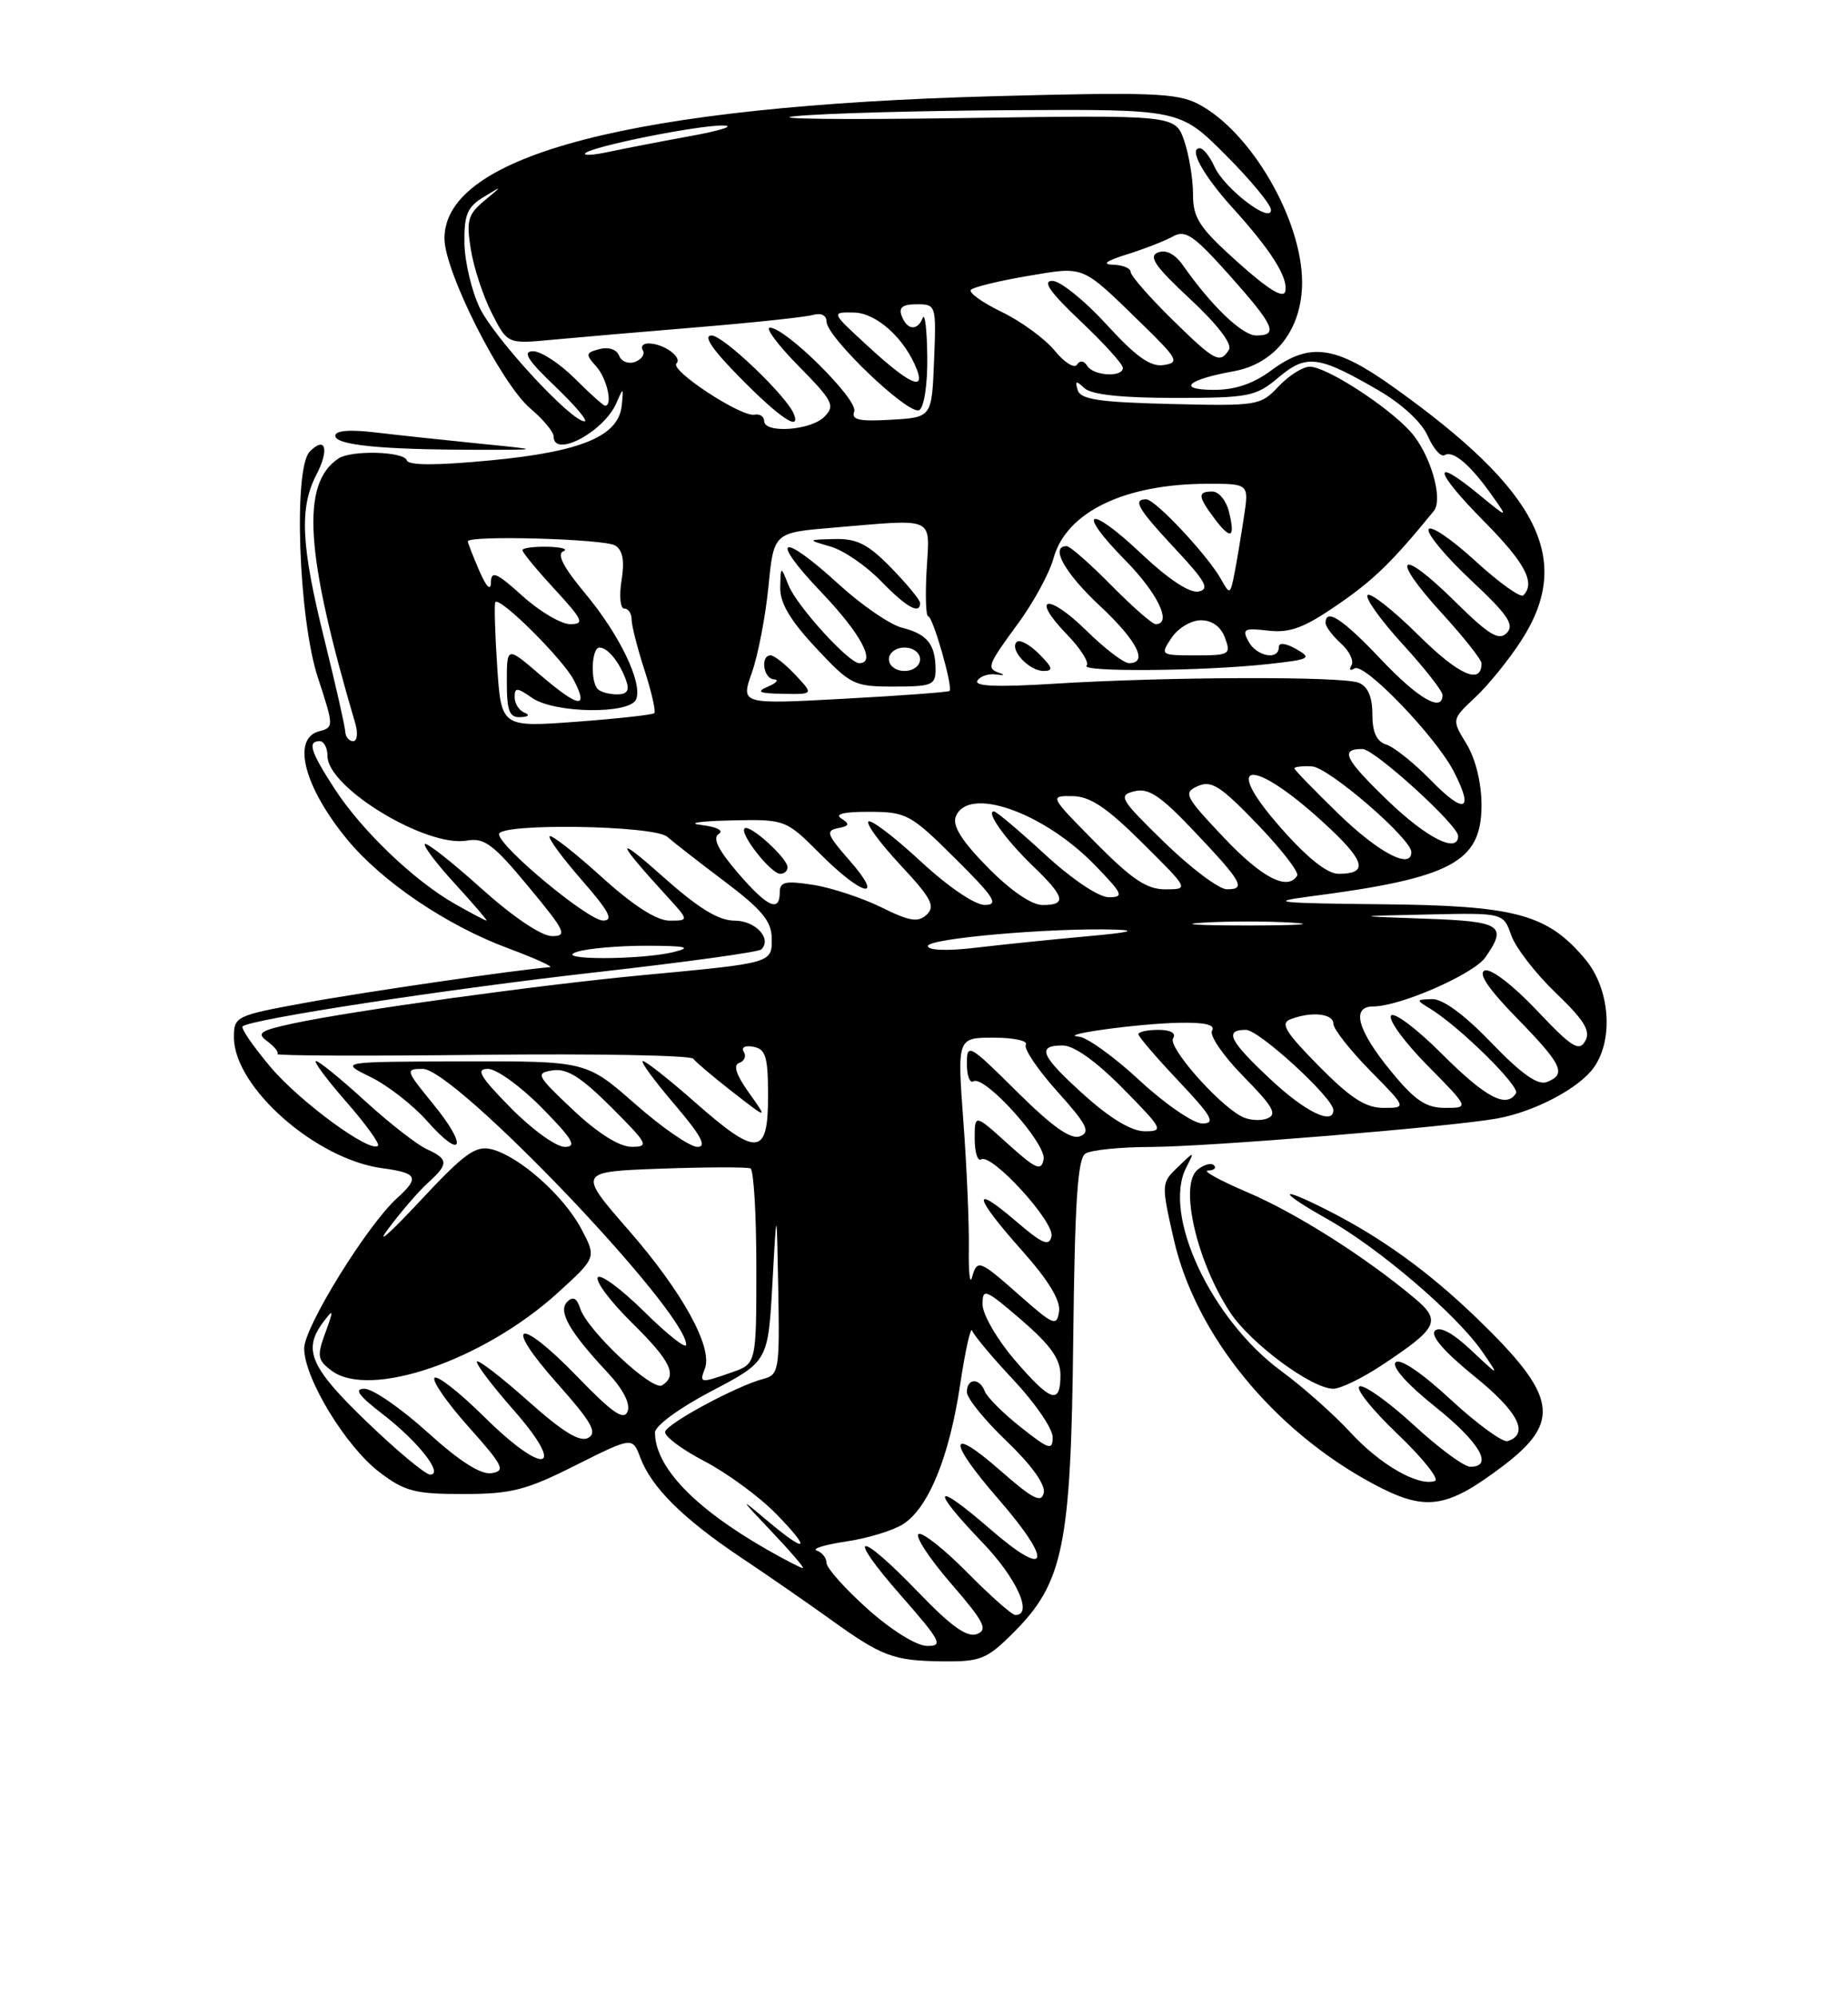 <?xml version="1.0" encoding="UTF-8" standalone="no"?>
<!DOCTYPE svg PUBLIC "-//W3C//DTD SVG 1.1//EN" "http://www.w3.org/Graphics/SVG/1.1/DTD/svg11.dtd" >
<svg xmlns="http://www.w3.org/2000/svg" xmlns:xlink="http://www.w3.org/1999/xlink" version="1.1" viewBox="0 0 237 256">
 <g >
 <path fill="currentColor"
d=" M 130.01 209.22 C 136.38 202.85 137.35 198.09 137.64 171.59 C 137.84 154.09 138.20 148.49 139.20 147.86 C 139.91 147.40 143.65 147.02 147.50 147.01 C 154.90 146.99 186.07 144.43 192.00 143.36 C 196.84 142.49 202.56 139.46 204.43 136.79 C 206.98 133.15 206.45 126.69 203.29 122.93 C 198.41 117.14 194.40 116.06 177.00 115.90 C 163.95 115.77 162.51 115.62 167.85 114.92 C 186.18 112.55 190.00 110.52 190.00 103.18 C 189.99 100.33 189.24 97.27 188.08 95.36 C 186.16 92.22 186.16 92.22 189.22 89.36 C 190.89 87.79 193.56 84.50 195.13 82.05 C 201.81 71.69 197.39 62.94 178.74 49.64 C 171.22 44.27 167.98 43.83 163.00 47.50 C 160.67 49.22 158.35 49.99 155.56 49.97 C 150.88 49.93 152.31 48.65 158.19 47.59 C 163.56 46.63 167.00 42.16 166.99 36.17 C 166.97 28.09 160.38 16.80 153.65 13.32 C 150.94 11.92 147.53 11.79 127.52 12.33 C 81.28 13.57 57.00 19.85 57.00 30.56 C 57.00 34.81 64.28 49.22 68.03 52.37 C 69.66 53.75 71.00 55.35 71.00 55.94 C 71.00 58.78 77.48 55.33 79.06 51.64 C 79.94 49.60 79.97 49.61 79.74 51.95 C 79.35 55.90 74.59 57.90 62.89 59.01 C 55.97 59.67 52.39 59.67 52.17 59.00 C 51.78 57.85 45.04 57.67 43.40 58.77 C 38.56 62.00 39.12 70.88 45.57 92.75 C 45.93 93.99 45.81 95.00 45.28 95.00 C 44.76 95.00 44.31 94.44 44.27 93.75 C 44.24 93.06 43.04 87.78 41.61 82.00 C 38.60 69.89 38.37 65.12 40.57 60.86 C 42.26 57.60 41.76 55.83 39.73 57.87 C 37.60 60.01 38.29 79.33 40.77 86.86 C 42.82 93.11 42.82 93.23 40.93 93.73 C 37.39 94.65 38.98 100.83 44.48 107.54 C 48.93 112.97 57.25 118.60 65.13 121.53 C 68.63 122.83 71.05 123.93 70.50 123.97 C 66.68 124.24 46.40 127.19 38.99 128.56 C 30.25 130.16 30.00 130.29 30.00 132.95 C 30.00 139.33 40.48 148.58 49.00 149.73 C 53.55 150.34 53.85 150.92 50.92 153.57 C 47.07 157.06 39.00 170.11 39.01 172.83 C 39.02 176.66 44.34 185.40 48.66 188.69 C 51.91 191.16 53.21 191.50 59.43 191.49 C 65.57 191.49 67.46 191.01 73.80 187.82 C 81.11 184.16 81.11 184.16 82.12 186.83 C 83.57 190.66 87.56 194.62 95.00 199.61 C 98.58 202.00 103.75 205.58 106.50 207.56 C 113.14 212.33 114.56 212.86 120.87 212.94 C 125.78 212.99 126.55 212.68 130.01 209.22 Z  M 192.67 187.96 C 200.32 182.19 199.74 178.92 189.33 168.89 C 183.16 162.95 177.20 158.65 170.29 155.14 C 163.82 151.85 163.79 152.63 170.25 156.26 C 176.89 160.00 186.84 168.52 190.10 173.25 C 192.33 176.50 192.33 176.50 188.66 173.05 C 186.31 170.84 184.65 169.95 184.03 170.57 C 183.41 171.19 185.22 173.27 189.08 176.40 C 194.72 180.96 196.17 183.78 193.36 184.71 C 192.73 184.92 189.45 182.53 186.06 179.40 C 182.36 175.97 179.54 174.06 178.99 174.61 C 178.44 175.16 180.45 177.42 184.04 180.29 C 189.77 184.87 191.60 188.00 188.56 188.00 C 187.76 188.00 184.50 185.59 181.31 182.65 C 178.11 179.71 174.99 177.48 174.37 177.69 C 173.75 177.91 175.92 180.64 179.20 183.77 C 182.47 186.89 184.64 189.62 184.03 189.82 C 181.88 190.54 177.03 187.76 173.20 183.61 C 171.09 181.31 167.09 177.77 164.33 175.74 C 155.33 169.13 149.04 155.71 152.12 149.67 C 153.23 147.50 153.23 147.50 151.06 149.58 C 148.92 151.63 148.92 151.74 150.53 158.84 C 153.32 171.09 163.28 183.30 176.07 190.17 C 182.79 193.77 185.44 193.42 192.67 187.96 Z  M 177.23 174.97 C 184.44 170.20 184.88 169.30 181.43 166.41 C 175.12 161.11 166.26 155.50 160.03 152.84 C 156.44 151.31 154.14 150.04 154.92 150.03 C 155.70 150.01 156.04 149.71 155.69 149.36 C 155.34 149.00 154.38 149.27 153.57 149.94 C 151.21 151.90 153.47 161.71 157.78 168.24 C 160.41 172.22 168.24 178.00 171.00 178.00 C 171.91 178.00 174.72 176.64 177.23 174.97 Z  M 61.50 56.86 C 57.10 56.42 51.14 55.78 48.25 55.44 C 44.87 55.03 43.00 55.18 43.00 55.85 C 43.00 57.05 48.86 57.63 61.00 57.65 C 69.50 57.66 69.50 57.66 61.50 56.86 Z  M 111.25 206.21 C 108.36 203.62 106.00 200.97 106.00 200.33 C 106.00 199.69 105.44 198.98 104.75 198.74 C 104.06 198.51 105.75 197.99 108.50 197.58 C 111.25 197.18 114.55 196.17 115.84 195.34 C 119.09 193.25 121.76 186.70 123.15 177.39 C 123.80 173.05 124.49 169.98 124.68 170.56 C 124.88 171.14 127.28 174.00 130.02 176.92 C 132.76 179.84 135.00 183.11 135.00 184.20 C 135.00 185.95 134.55 185.81 130.91 182.93 C 128.66 181.15 126.59 179.08 126.30 178.34 C 125.62 176.56 124.00 176.62 124.00 178.43 C 124.00 179.22 126.30 182.05 129.11 184.73 C 132.26 187.74 134.08 190.27 133.86 191.33 C 133.57 192.71 132.47 192.15 128.25 188.45 C 121.60 182.62 121.47 184.58 128.00 192.09 C 135.14 200.30 134.56 202.55 127.00 196.00 C 119.71 189.68 119.17 190.59 126.00 197.71 C 130.39 202.28 132.53 207.00 130.22 207.00 C 129.78 207.00 127.01 204.55 124.05 201.55 C 121.08 198.55 118.27 196.33 117.80 196.62 C 117.33 196.92 119.20 199.77 121.97 202.97 C 126.22 207.88 126.74 208.89 125.29 209.44 C 124.03 209.92 121.98 208.46 117.74 204.05 C 109.95 195.98 108.34 196.30 115.54 204.50 C 120.69 210.37 121.01 211.00 118.87 210.96 C 117.50 210.93 114.29 208.93 111.25 206.21 Z  M 98.29 198.57 C 89.04 193.28 84.00 188.00 84.00 183.60 C 84.00 182.75 87.16 180.44 91.25 178.30 C 98.50 174.50 98.50 174.50 99.06 164.50 C 99.61 154.50 99.61 154.50 99.81 165.34 C 99.99 175.63 99.89 176.22 97.88 176.74 C 94.51 177.62 85.62 182.40 85.30 183.50 C 85.14 184.05 87.40 185.75 90.33 187.28 C 93.26 188.81 97.40 191.85 99.53 194.03 C 104.19 198.81 103.52 199.22 98.28 194.81 C 94.79 191.86 94.85 191.98 98.96 196.31 C 101.41 198.89 103.21 200.99 102.96 200.99 C 102.71 200.98 100.60 199.89 98.29 198.57 Z  M 47.04 182.24 C 39.78 175.26 38.79 172.98 41.47 169.44 C 42.79 167.69 42.82 167.83 41.72 170.83 C 40.63 173.80 40.72 174.32 42.50 175.67 C 47.43 179.37 62.02 174.36 71.57 165.67 C 76.50 161.18 76.50 161.18 74.54 157.49 C 72.28 153.24 66.62 148.22 63.07 147.31 C 60.99 146.78 59.60 147.79 53.71 154.10 C 49.91 158.17 48.14 159.70 49.79 157.50 C 51.43 155.30 53.73 152.64 54.89 151.60 C 57.56 149.18 57.54 148.57 54.71 147.28 C 53.45 146.70 49.90 143.93 46.82 141.12 C 43.74 138.30 40.91 136.00 40.53 136.00 C 40.15 136.00 41.89 138.34 44.39 141.20 C 46.89 144.06 48.73 146.60 48.48 146.85 C 47.49 147.84 38.47 141.23 34.68 136.75 C 32.48 134.13 30.87 131.80 31.11 131.56 C 32.03 130.64 57.40 126.76 76.77 124.58 C 87.91 123.32 97.31 122.03 97.64 121.69 C 99.03 120.30 96.89 118.00 94.20 118.00 C 92.14 118.00 89.56 116.41 84.92 112.28 C 78.79 106.82 78.97 107.71 85.42 114.75 C 88.39 118.00 88.39 118.00 85.87 118.00 C 84.20 118.00 81.22 116.08 77.13 112.38 C 73.71 109.28 70.72 106.95 70.49 107.18 C 70.25 107.41 72.11 109.94 74.61 112.80 C 78.13 116.83 78.74 118.00 77.33 117.99 C 75.41 117.97 64.00 108.50 64.00 106.92 C 64.00 105.47 83.89 105.78 85.57 107.25 C 86.35 107.94 89.68 110.53 92.96 113.00 C 97.67 116.55 98.95 118.08 98.97 120.23 C 99.01 123.46 99.16 123.42 82.50 124.98 C 69.11 126.24 45.31 129.53 37.63 131.17 C 33.32 132.10 32.85 132.42 34.29 133.47 C 35.21 134.15 35.79 134.88 35.57 135.10 C 35.34 135.32 47.12 135.37 61.74 135.20 C 76.36 135.04 88.59 135.26 88.91 135.70 C 89.24 136.14 91.52 138.07 93.99 139.99 C 98.48 143.48 98.48 143.48 96.04 140.05 C 94.40 137.75 94.00 136.50 94.81 136.23 C 95.47 136.01 95.73 135.37 95.39 134.82 C 95.03 134.24 95.56 133.96 96.63 134.17 C 98.21 134.47 98.50 135.46 98.50 140.51 C 98.50 148.21 97.13 148.32 89.10 141.25 C 85.82 138.36 82.82 136.00 82.45 136.00 C 82.07 136.00 83.87 138.47 86.46 141.50 C 89.91 145.54 90.70 147.00 89.44 147.00 C 88.49 147.00 84.90 144.53 81.46 141.50 C 75.19 136.00 75.19 136.00 59.35 136.04 C 43.50 136.08 43.50 136.08 47.50 138.03 C 49.70 139.10 52.96 141.64 54.75 143.66 C 59.34 148.85 60.06 147.00 55.57 141.53 C 52.00 137.16 51.95 137.00 54.21 137.00 C 58.36 137.00 88.00 168.03 88.00 172.37 C 88.00 172.95 85.58 171.04 82.62 168.12 C 79.66 165.20 76.98 163.22 76.66 163.73 C 76.35 164.25 78.32 166.86 81.04 169.54 C 86.03 174.45 86.92 176.31 84.91 177.56 C 83.64 178.34 75.29 170.50 74.40 167.69 C 73.98 166.37 73.48 166.12 72.75 166.85 C 71.53 168.07 73.01 170.67 77.91 175.91 C 79.90 178.04 80.87 179.91 80.49 180.90 C 80.01 182.12 78.55 181.11 74.05 176.46 C 66.47 168.62 64.34 169.32 71.46 177.31 C 75.84 182.23 76.64 183.62 75.45 184.29 C 74.38 184.89 72.21 183.56 67.77 179.61 C 64.36 176.57 61.39 174.28 61.17 174.50 C 60.94 174.73 63.05 177.52 65.85 180.71 C 72.81 188.62 69.87 189.29 62.07 181.57 C 58.94 178.48 56.09 176.24 55.73 176.60 C 55.37 176.96 57.33 179.79 60.09 182.88 C 64.54 187.86 64.88 188.54 63.04 188.82 C 61.66 189.04 58.93 187.30 54.82 183.57 C 51.43 180.51 47.80 178.00 46.75 178.00 C 45.35 178.00 45.97 178.86 49.07 181.25 C 53.63 184.76 56.96 189.00 55.16 189.00 C 54.56 189.00 50.91 185.96 47.04 182.24 Z  M 130.08 174.25 C 127.85 171.64 126.01 168.46 126.01 167.19 C 126.00 165.06 126.36 165.20 131.00 169.19 C 134.74 172.42 136.00 174.19 136.00 176.25 C 136.00 180.12 134.75 179.70 130.08 174.25 Z  M 90.40 175.41 C 91.44 172.70 87.52 165.59 80.65 157.71 C 74.08 150.18 74.08 150.18 84.79 149.79 C 90.68 149.58 95.84 149.57 96.25 149.76 C 96.66 149.96 97.00 155.67 97.00 162.46 C 97.00 174.80 97.00 174.80 93.85 175.90 C 89.79 177.32 89.67 177.30 90.40 175.41 Z  M 130.85 166.11 C 125.56 161.44 125.33 161.35 124.65 163.75 C 124.38 164.71 124.20 163.03 124.25 160.00 C 124.30 156.97 123.99 149.66 123.55 143.75 C 122.76 133.00 122.76 133.00 127.44 133.00 C 130.01 133.00 131.87 133.40 131.56 133.90 C 131.26 134.39 133.07 137.09 135.59 139.89 C 139.40 144.13 139.90 145.10 138.51 145.64 C 137.32 146.09 134.97 144.43 130.42 139.92 C 124.26 133.81 124.00 133.67 124.00 136.34 C 124.00 137.87 124.38 138.89 124.83 138.60 C 126.25 137.73 134.23 146.59 133.84 148.60 C 133.54 150.16 132.85 149.86 129.24 146.60 C 125.00 142.77 125.00 142.77 125.00 145.94 C 125.00 147.69 125.38 148.89 125.83 148.60 C 127.17 147.78 135.23 156.58 134.85 158.45 C 134.56 159.82 133.71 159.45 130.25 156.49 C 124.50 151.56 124.89 153.36 131.07 160.29 C 134.45 164.08 136.03 166.68 135.82 168.10 C 135.53 170.04 135.12 169.87 130.85 166.11 Z  M 65.50 142.00 C 61.54 137.97 60.97 137.00 62.58 137.00 C 63.68 137.00 66.79 139.25 69.50 142.00 C 73.46 146.03 74.03 147.00 72.42 147.00 C 71.32 147.00 68.21 144.75 65.50 142.00 Z  M 73.50 142.27 C 68.78 137.82 68.63 137.54 70.90 137.19 C 72.71 136.91 74.54 138.07 78.39 141.91 C 83.11 146.63 83.30 147.00 80.99 146.99 C 79.41 146.98 76.68 145.26 73.50 142.27 Z  M 139.11 140.41 C 133.46 135.33 132.88 134.00 136.28 134.00 C 137.73 134.00 140.57 136.02 144.00 139.50 C 149.14 144.71 149.29 145.00 146.82 145.00 C 145.13 145.00 142.42 143.38 139.11 140.41 Z  M 146.17 138.50 C 142.91 135.47 139.39 132.94 138.37 132.87 C 135.36 132.65 146.04 131.18 151.31 131.09 C 154.56 131.03 155.90 131.36 155.44 132.10 C 155.07 132.70 156.88 135.34 159.46 137.96 C 163.28 141.84 163.85 142.84 162.51 143.36 C 161.60 143.71 160.10 143.58 159.18 143.08 C 156.04 141.36 149.77 134.19 150.44 133.09 C 150.86 132.41 150.15 132.00 148.56 132.00 C 147.15 132.00 146.00 132.25 146.00 132.56 C 146.00 132.87 148.32 135.57 151.15 138.56 C 155.44 143.10 155.94 144.00 154.20 144.00 C 153.05 144.00 149.44 141.53 146.17 138.50 Z  M 162.96 138.36 C 157.65 133.40 156.95 132.00 159.79 132.00 C 161.47 132.00 171.00 140.74 171.00 142.28 C 171.00 144.27 167.39 142.51 162.96 138.36 Z  M 169.14 136.64 C 164.84 132.29 164.15 131.15 165.50 130.64 C 168.19 129.61 171.00 129.90 171.00 131.22 C 171.00 131.88 173.12 134.58 175.71 137.22 C 180.42 142.00 180.42 142.00 177.43 142.00 C 175.13 142.00 173.20 140.75 169.14 136.64 Z  M 178.37 137.28 C 174.08 132.05 173.25 129.00 176.10 129.00 C 179.53 129.00 188.98 124.87 190.49 122.71 C 193.36 118.61 192.56 118.09 182.75 117.75 C 173.50 117.42 173.50 117.42 183.15 117.21 C 192.80 117.00 192.80 117.00 193.81 119.87 C 194.36 121.45 196.93 124.78 199.52 127.26 C 203.19 130.78 204.02 132.14 203.30 133.43 C 202.51 134.84 201.57 134.24 197.07 129.48 C 194.04 126.28 191.19 124.10 190.42 124.39 C 189.52 124.74 190.86 126.73 194.54 130.50 C 200.37 136.47 200.95 137.70 198.36 138.69 C 197.21 139.13 195.08 137.62 191.27 133.66 C 187.83 130.08 185.04 128.02 183.67 128.06 C 181.57 128.12 181.56 128.15 183.45 129.31 C 187.20 131.61 194.96 139.25 194.42 140.12 C 193.20 142.10 190.53 140.69 184.93 135.09 C 181.67 131.83 178.73 129.63 178.39 130.18 C 178.04 130.74 180.16 133.63 183.10 136.60 C 188.43 142.00 188.43 142.00 185.34 142.00 C 182.86 142.00 181.47 141.06 178.37 137.28 Z  M 74.00 122.00 C 75.38 121.56 79.42 121.21 83.00 121.22 C 87.97 121.23 88.79 121.42 86.50 122.00 C 82.30 123.07 70.66 123.07 74.00 122.00 Z  M 119.00 121.25 C 119.00 120.28 134.84 118.90 143.00 119.15 C 145.98 119.24 144.80 119.53 139.50 120.00 C 135.10 120.40 128.69 121.05 125.25 121.46 C 121.46 121.91 119.00 121.82 119.00 121.25 Z  M 61.71 113.86 C 57.97 110.50 54.72 107.94 54.49 108.18 C 54.25 108.41 56.00 110.72 58.37 113.30 C 60.74 115.89 62.55 118.00 62.40 118.00 C 62.24 118.00 60.40 117.03 58.31 115.84 C 53.10 112.88 46.33 106.40 42.88 101.05 C 39.81 96.31 39.40 95.00 41.00 95.00 C 41.55 95.00 42.00 95.86 42.00 96.91 C 42.00 100.96 54.70 108.65 59.87 107.74 C 62.11 107.34 63.27 108.21 67.77 113.64 C 72.52 119.36 72.82 120.00 70.77 119.98 C 69.42 119.97 65.76 117.50 61.71 113.86 Z  M 113.00 116.28 C 110.53 115.07 106.59 113.77 104.25 113.41 C 100.72 112.86 100.00 113.02 100.00 114.37 C 100.00 117.02 98.38 116.26 94.57 111.81 C 92.09 108.91 91.35 107.40 92.18 106.89 C 92.87 106.46 91.94 105.98 89.93 105.74 C 88.05 105.51 89.70 105.25 93.62 105.16 C 100.74 105.00 100.74 105.00 105.24 109.50 C 110.67 114.93 113.54 115.52 108.92 110.25 C 106.05 106.98 105.86 106.46 107.46 106.15 C 108.93 105.87 109.02 105.63 107.90 104.91 C 106.98 104.34 108.23 104.04 111.50 104.05 C 116.26 104.07 116.79 104.36 122.50 110.03 C 127.52 115.01 128.14 115.98 126.31 115.99 C 125.02 116.00 121.60 113.67 118.03 110.36 C 114.68 107.26 111.68 104.98 111.37 105.30 C 111.05 105.61 112.92 108.13 115.50 110.90 C 119.42 115.09 119.98 116.15 118.86 117.22 C 117.75 118.27 116.68 118.10 113.00 116.28 Z  M 101.00 111.17 C 101.00 109.99 96.11 105.56 95.49 106.18 C 94.81 106.85 98.87 112.00 100.07 112.00 C 100.58 112.00 101.00 111.63 101.00 111.17 Z  M 154.25 118.26 C 157.41 118.06 162.59 118.06 165.75 118.26 C 168.91 118.46 166.32 118.62 160.00 118.62 C 153.68 118.62 151.09 118.46 154.25 118.26 Z  M 126.68 111.18 C 123.37 107.83 122.12 105.84 122.57 104.68 C 124.10 100.68 133.81 104.07 140.45 110.92 C 144.02 114.61 144.19 115.00 142.19 115.00 C 140.91 115.00 137.49 112.71 134.00 109.50 C 130.71 106.47 127.77 104.00 127.47 104.00 C 126.38 104.00 128.93 107.59 132.42 110.95 C 136.59 114.96 136.86 116.00 133.71 116.00 C 132.30 116.00 129.60 114.15 126.68 111.18 Z  M 140.50 108.00 C 134.59 102.03 134.58 102.00 137.53 102.04 C 139.79 102.06 141.93 103.49 146.50 108.03 C 152.50 113.98 152.50 113.98 149.47 113.99 C 147.08 114.00 145.17 112.72 140.50 108.00 Z  M 149.34 107.98 C 143.64 102.42 143.35 101.95 145.47 101.42 C 147.29 100.96 148.81 101.97 153.12 106.52 C 159.31 113.04 159.86 114.01 157.33 113.98 C 156.32 113.97 152.73 111.27 149.34 107.98 Z  M 156.93 107.33 C 151.93 102.04 151.71 101.61 153.63 100.75 C 155.35 99.98 156.55 100.75 161.26 105.65 C 164.33 108.84 166.62 111.80 166.36 112.23 C 165.13 114.22 161.83 112.52 156.93 107.33 Z  M 164.22 106.06 C 156.17 96.92 160.98 97.12 170.71 106.34 C 175.12 110.52 175.37 112.00 171.66 112.00 C 170.21 112.00 167.65 109.96 164.22 106.06 Z  M 171.75 104.40 C 168.59 101.33 166.00 98.67 166.00 98.48 C 166.00 98.28 167.01 98.17 168.25 98.23 C 170.36 98.32 181.00 107.49 181.00 109.22 C 181.00 111.49 176.84 109.32 171.75 104.40 Z  M 177.88 102.52 C 172.42 97.24 171.82 96.00 174.73 96.00 C 176.25 96.00 187.00 105.76 187.00 107.15 C 187.00 109.47 182.92 107.40 177.88 102.52 Z  M 183.54 100.04 C 181.37 97.82 178.79 95.75 177.80 95.44 C 176.54 95.04 176.00 93.86 176.00 91.54 C 176.00 89.31 175.42 87.98 174.25 87.51 C 172.14 86.66 149.51 86.74 135.10 87.64 C 127.92 88.09 124.90 87.97 125.35 87.24 C 125.71 86.66 126.79 86.31 127.75 86.45 C 128.71 86.59 128.94 86.52 128.25 86.28 C 126.47 85.67 126.60 85.32 130.58 79.89 C 132.55 77.21 134.59 73.46 135.11 71.55 C 136.75 65.63 144.21 62.02 154.84 62.01 C 160.18 62.00 160.18 62.00 159.53 66.25 C 159.18 68.59 158.64 71.82 158.33 73.43 C 157.79 76.22 157.71 76.26 156.63 74.30 C 154.97 71.28 148.17 64.00 147.00 64.00 C 145.21 64.00 145.92 65.21 150.75 70.38 C 154.65 74.55 155.18 75.53 153.69 75.82 C 152.56 76.04 149.79 74.20 146.38 70.98 C 139.60 64.56 137.86 65.26 144.31 71.81 C 148.50 76.06 150.37 80.00 148.21 80.00 C 147.78 80.00 145.21 77.75 142.50 75.00 C 139.79 72.25 137.22 70.00 136.79 70.00 C 134.63 70.00 136.52 73.41 141.00 77.60 C 145.83 82.11 147.31 85.00 144.79 85.00 C 144.12 85.00 141.66 83.12 139.31 80.81 C 134.35 75.94 132.08 76.42 136.84 81.33 C 138.60 83.15 139.73 84.94 139.35 85.32 C 138.51 86.15 154.25 86.03 162.50 85.13 C 168.01 84.53 168.32 84.38 166.25 83.20 C 164.85 82.41 164.00 82.32 164.00 82.96 C 164.00 84.68 161.14 84.13 160.11 82.21 C 159.26 80.62 159.55 80.47 162.65 80.83 C 165.44 81.15 167.24 80.48 171.58 77.49 C 176.22 74.29 178.50 72.08 183.87 65.51 C 185.15 63.95 183.40 58.06 180.83 55.26 C 177.82 51.98 170.08 47.00 167.98 47.00 C 167.08 47.00 165.28 48.14 163.97 49.53 C 161.66 51.99 161.27 52.05 150.13 51.78 C 140.98 51.56 138.57 51.20 138.21 50.00 C 137.84 48.79 138.01 48.74 139.07 49.75 C 139.96 50.58 143.82 51.00 150.62 51.00 C 160.18 51.00 161.05 50.83 163.94 48.40 C 167.53 45.37 169.06 45.56 176.65 49.95 C 179.77 51.75 182.32 54.10 183.11 55.89 C 183.83 57.52 184.80 58.62 185.26 58.34 C 186.33 57.68 188.53 59.53 191.28 63.41 C 193.47 66.50 193.47 66.50 189.54 63.28 C 183.50 58.33 183.95 60.38 190.31 66.81 C 195.59 72.14 196.95 74.71 195.36 76.31 C 195.01 76.66 192.21 74.65 189.15 71.85 C 186.09 69.05 183.42 67.25 183.21 67.86 C 183.01 68.46 185.47 71.40 188.68 74.40 C 193.38 78.80 194.26 80.09 193.24 81.13 C 192.22 82.17 190.95 81.39 186.52 77.02 C 179.45 70.04 178.17 71.22 184.87 78.55 C 187.69 81.63 190.00 84.55 190.00 85.02 C 190.00 87.83 187.09 86.54 181.93 81.43 C 178.70 78.23 175.76 75.91 175.39 76.27 C 175.03 76.63 177.05 79.46 179.87 82.55 C 182.69 85.63 185.00 88.57 185.00 89.08 C 185.00 91.37 181.87 89.55 177.09 84.50 C 172.20 79.33 170.00 77.89 170.00 79.85 C 170.00 80.31 170.89 81.49 171.98 82.48 C 173.06 83.46 173.67 84.73 173.32 85.29 C 172.97 85.85 173.15 86.02 173.72 85.67 C 174.98 84.90 184.11 94.38 186.44 98.88 C 189.07 103.97 187.85 104.45 183.54 100.04 Z  M 133.25 83.81 C 132.04 82.60 130.75 81.91 130.39 82.28 C 129.41 83.25 131.97 86.00 133.84 86.00 C 135.13 86.00 135.01 85.57 133.25 83.81 Z  M 157.60 65.55 C 157.25 64.15 156.30 63.00 155.48 63.00 C 153.57 63.00 153.61 63.61 155.75 66.46 C 157.86 69.28 158.46 68.98 157.60 65.55 Z  M 63.76 85.36 C 63.47 81.04 63.37 77.35 63.53 77.17 C 64.15 76.48 72.20 84.49 73.59 87.17 C 75.55 90.96 74.22 90.73 69.18 86.42 C 65.00 82.84 65.00 82.84 65.00 87.42 C 65.00 91.15 65.33 91.99 66.75 91.92 C 67.80 91.87 68.00 91.64 67.25 91.34 C 66.56 91.06 66.00 90.17 66.00 89.36 C 66.00 88.09 66.30 88.10 68.22 89.44 C 71.09 91.45 80.84 91.58 81.59 89.62 C 82.42 87.47 79.42 81.28 74.99 75.99 C 72.28 72.75 71.38 71.01 72.23 70.67 C 72.93 70.39 72.04 70.12 70.25 70.08 C 68.46 70.04 67.00 70.24 67.00 70.52 C 67.00 70.81 68.86 73.06 71.13 75.52 C 74.76 79.46 75.00 80.00 73.13 80.00 C 71.96 80.00 69.20 78.37 67.00 76.38 C 63.70 73.40 62.99 73.09 62.96 74.63 C 62.94 75.82 62.39 75.27 61.46 73.14 C 60.66 71.28 60.00 69.60 60.00 69.39 C 60.00 68.58 77.57 69.07 78.90 69.92 C 79.87 70.53 80.12 71.89 79.71 74.40 C 79.39 76.39 79.55 78.00 80.06 78.00 C 80.58 78.00 81.00 78.62 81.00 79.39 C 81.00 80.15 81.74 83.08 82.66 85.90 C 83.57 88.72 84.13 91.20 83.91 91.41 C 83.68 91.62 79.17 92.12 73.89 92.51 C 64.28 93.22 64.28 93.22 63.76 85.36 Z  M 96.43 86.20 C 97.22 83.96 98.17 79.01 98.55 75.20 C 99.23 68.27 99.23 68.27 106.77 67.64 C 120.14 66.51 119.23 66.10 118.84 73.00 C 118.65 76.30 118.74 79.00 119.04 79.00 C 119.64 79.00 122.24 88.09 121.78 88.56 C 121.62 88.71 115.53 89.17 108.24 89.56 C 94.99 90.28 94.99 90.28 96.43 86.20 Z  M 102.00 86.50 C 100.71 85.12 99.28 84.00 98.83 84.00 C 97.48 84.00 97.89 86.99 99.25 87.07 C 99.94 87.11 99.60 87.53 98.50 88.00 C 96.92 88.68 97.32 88.87 100.42 88.93 C 104.35 89.00 104.35 89.00 102.00 86.50 Z  M 119.98 85.75 C 119.96 82.57 118.90 81.26 115.69 80.46 C 114.15 80.07 110.49 77.56 107.56 74.88 C 100.08 68.05 98.53 68.78 105.35 75.93 C 110.41 81.23 112.42 85.00 110.20 85.00 C 108.85 85.00 102.16 77.64 101.12 75.00 C 100.13 72.50 100.13 72.50 100.06 75.29 C 100.02 77.29 101.33 79.50 104.64 83.04 C 109.08 87.79 109.50 88.00 114.64 88.00 C 119.54 88.00 120.00 87.81 119.98 85.75 Z  M 118.00 77.29 C 118.00 76.90 116.33 74.88 114.30 72.79 C 111.32 69.74 109.90 69.02 107.05 69.09 C 103.50 69.18 103.50 69.18 106.53 70.06 C 108.19 70.54 111.09 72.53 112.97 74.47 C 116.24 77.84 118.00 78.83 118.00 77.29 Z  M 76.67 88.33 C 75.68 87.35 75.86 83.00 76.88 83.00 C 77.95 83.00 79.47 84.89 80.31 87.25 C 80.76 88.50 80.42 89.00 79.14 89.00 C 78.14 89.00 77.03 88.70 76.67 88.33 Z  M 150.25 81.75 C 151.07 80.51 152.76 79.50 154.01 79.50 C 155.44 79.50 156.58 80.32 157.10 81.75 C 157.89 83.88 157.69 84.00 153.35 84.00 C 148.81 84.00 148.77 83.97 150.25 81.75 Z  M 98.00 53.96 C 98.00 53.38 97.44 53.02 96.75 53.15 C 95.05 53.48 85.88 47.46 86.75 46.59 C 87.55 45.79 85.13 44.04 83.19 44.02 C 82.47 44.01 82.13 44.40 82.44 44.90 C 82.74 45.39 82.30 46.05 81.46 46.38 C 80.61 46.70 79.69 46.35 79.40 45.59 C 79.09 44.79 78.05 44.44 76.90 44.74 C 75.10 45.21 75.06 45.41 76.46 46.96 C 77.83 48.47 78.63 52.00 77.60 52.00 C 77.38 52.00 75.62 50.42 73.70 48.50 C 71.77 46.58 69.37 45.01 68.35 45.02 C 66.96 45.04 67.67 46.17 71.19 49.52 C 73.77 51.99 75.47 54.00 74.96 54.00 C 73.22 54.00 63.39 43.35 61.51 39.43 C 60.48 37.27 59.60 33.54 59.56 31.14 C 59.51 27.53 59.93 26.53 62.00 25.27 C 64.50 23.75 64.50 23.75 62.10 25.74 C 60.01 27.48 59.79 28.27 60.38 31.96 C 60.75 34.28 61.96 37.96 63.07 40.14 C 65.09 44.09 65.09 44.09 70.79 43.55 C 73.93 43.26 82.35 42.53 89.50 41.94 C 96.65 41.35 103.29 40.64 104.25 40.37 C 105.30 40.07 106.00 40.41 106.00 41.22 C 106.00 43.22 116.62 53.35 117.90 52.56 C 118.52 52.18 118.97 49.19 118.92 45.69 C 118.88 42.29 118.62 40.06 118.34 40.75 C 117.65 42.45 116.34 42.33 115.64 40.50 C 115.22 39.41 115.75 39.00 117.58 39.00 C 120.05 39.00 120.08 39.10 119.79 46.25 C 119.50 53.50 119.50 53.50 114.26 53.80 C 110.16 54.04 109.14 53.81 109.55 52.73 C 110.11 51.28 100.77 42.00 98.74 42.00 C 98.10 42.00 99.76 44.22 102.43 46.93 C 106.84 51.41 107.14 52.00 105.71 53.43 C 103.96 55.18 98.00 55.59 98.00 53.96 Z  M 101.83 53.11 C 100.99 50.86 92.78 43.00 91.26 43.00 C 90.12 43.00 91.34 44.80 95.00 48.50 C 99.97 53.54 102.68 55.36 101.83 53.11 Z  M 111.45 44.50 C 106.54 40.00 106.54 40.00 109.52 40.06 C 112.43 40.11 116.07 43.42 117.60 47.40 C 118.66 50.17 116.52 49.16 111.45 44.50 Z  M 135.25 44.93 C 134.01 43.42 130.95 41.18 128.44 39.97 C 125.94 38.76 124.18 37.49 124.52 37.14 C 124.87 36.79 128.12 36.00 131.76 35.38 C 139.20 34.13 138.60 33.88 146.40 41.47 C 151.07 46.02 151.31 46.47 149.24 46.79 C 147.55 47.05 145.71 45.75 141.89 41.57 C 139.09 38.51 135.97 36.00 134.96 36.00 C 133.64 36.00 134.66 37.45 138.56 41.15 C 141.55 43.97 144.00 46.67 144.00 47.15 C 144.00 48.40 140.24 48.19 139.43 46.89 C 139.02 46.22 138.51 46.16 138.12 46.74 C 137.78 47.27 136.49 46.45 135.25 44.93 Z  M 150.23 40.85 C 147.35 38.02 145.00 35.32 145.00 34.85 C 145.00 34.38 143.99 33.97 142.75 33.93 C 141.25 33.89 141.85 33.44 144.54 32.60 C 146.76 31.91 149.41 30.87 150.44 30.30 C 152.01 29.41 153.11 30.17 157.65 35.25 C 163.45 41.76 164.01 43.00 161.10 43.00 C 159.32 43.00 155.35 39.20 151.72 34.02 C 150.70 32.56 149.54 31.96 148.51 32.36 C 147.24 32.85 148.12 34.13 152.61 38.31 C 156.12 41.57 158.06 44.10 157.61 44.82 C 156.46 46.68 155.79 46.32 150.23 40.85 Z  M 158.75 33.62 C 153.78 29.16 153.00 27.97 153.00 24.88 C 153.00 22.91 152.48 19.82 151.86 18.01 C 150.71 14.73 150.71 14.73 123.11 15.14 C 107.92 15.36 98.42 15.25 102.00 14.89 C 105.58 14.53 118.13 14.18 129.91 14.12 C 151.32 14.00 151.32 14.00 157.16 19.84 C 160.37 23.05 163.00 26.23 163.00 26.91 C 163.00 28.74 157.05 24.19 155.76 21.38 C 155.17 20.07 154.32 19.00 153.87 19.00 C 152.39 19.00 154.29 22.45 158.03 26.59 C 163.00 32.06 165.24 35.60 164.83 37.34 C 164.61 38.32 162.66 37.12 158.75 33.62 Z  M 75.06 19.64 C 75.89 18.76 89.74 15.99 92.82 16.09 C 94.29 16.14 92.35 16.75 88.50 17.45 C 84.65 18.15 79.92 19.07 78.00 19.48 C 76.08 19.89 74.75 19.97 75.06 19.64 Z  M 114.00 84.50 C 114.00 83.67 114.89 83.00 116.00 83.00 C 117.11 83.00 118.00 83.67 118.00 84.50 C 118.00 85.33 117.11 86.00 116.00 86.00 C 114.89 86.00 114.00 85.33 114.00 84.50 Z "/>
</g>
</svg>